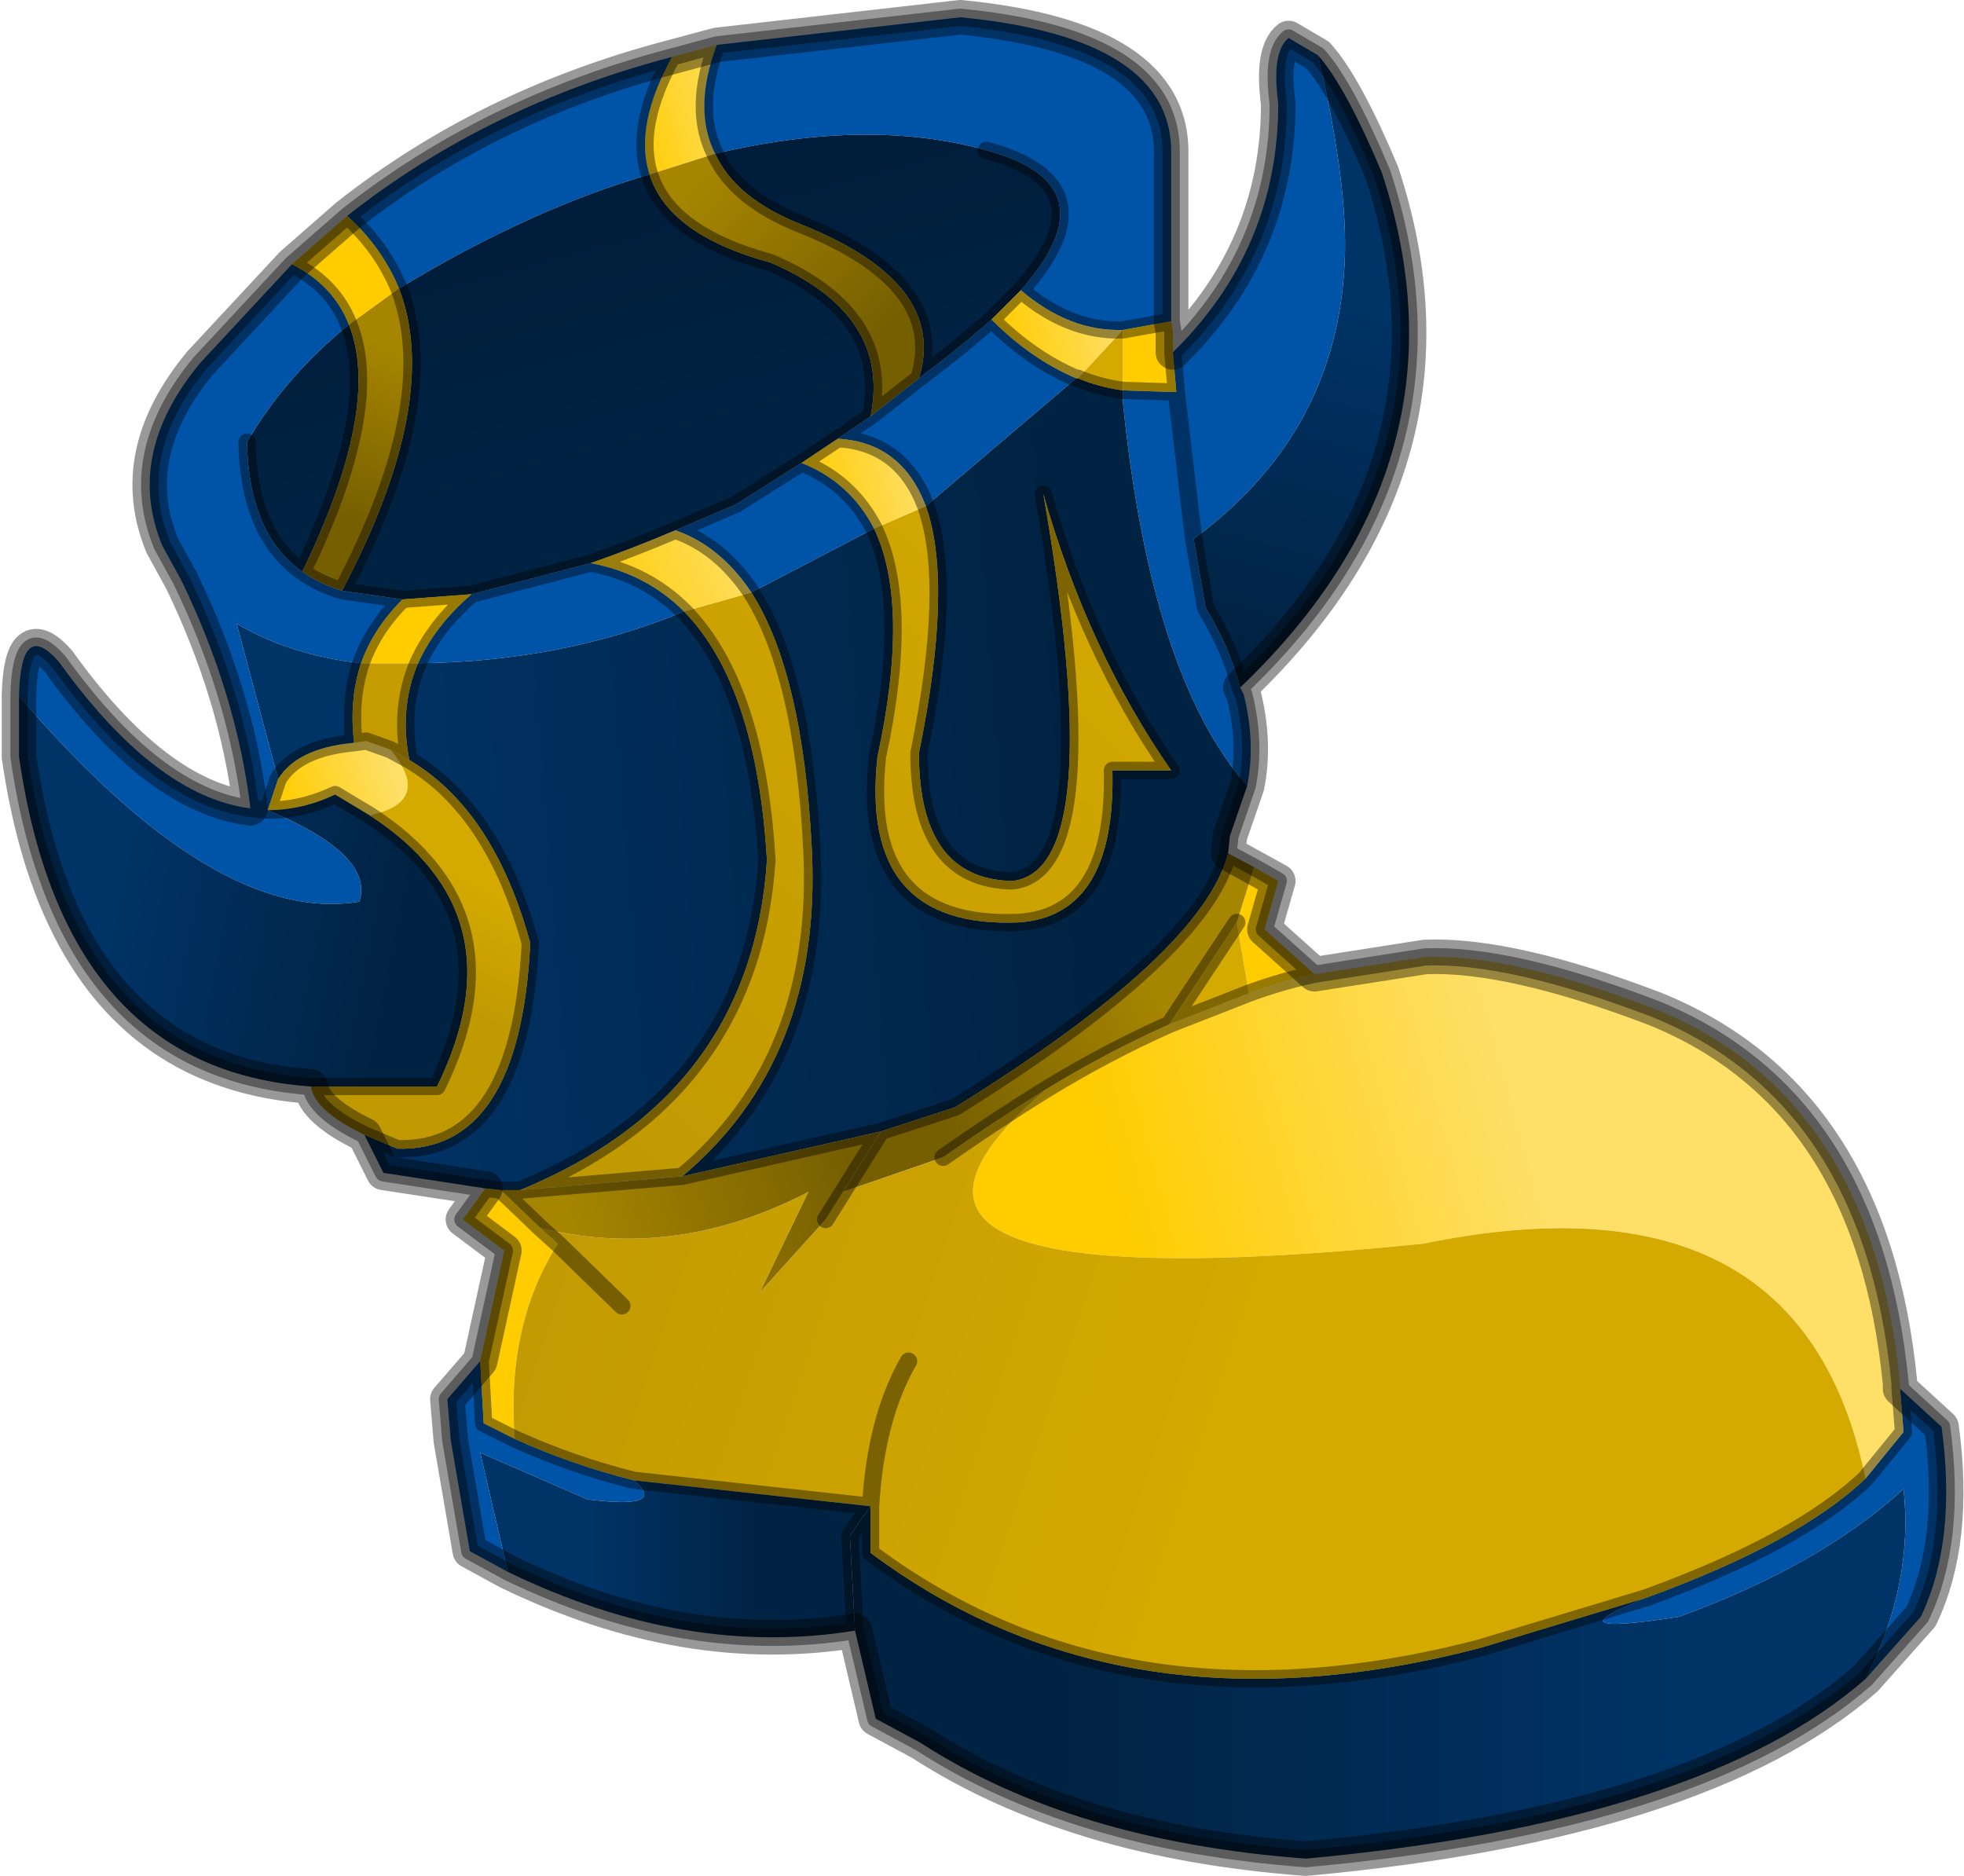 <?xml version="1.0" encoding="UTF-8" standalone="no"?>
<svg xmlns:xlink="http://www.w3.org/1999/xlink" height="54.3px" width="56.85px" xmlns="http://www.w3.org/2000/svg">
  <g transform="matrix(1.0, 0.0, 0.0, 1.0, 28.45, 27.15)">
    <path d="M-9.0 -25.5 L-7.7 -25.85 Q-8.4 -24.0 -7.75 -22.7 L-9.65 -22.1 Q-10.1 -23.5 -9.0 -25.5" fill="url(#gradient0)" fill-rule="evenodd" stroke="none"/>
    <path d="M5.5 -16.95 Q8.55 -19.95 8.55 -24.15 8.35 -25.65 8.85 -26.05 L9.7 -25.55 Q10.65 -21.5 10.45 -19.2 10.1 -14.5 6.1 -11.55 L5.6 -15.8 6.1 -11.55 6.45 -9.55 Q7.15 -8.4 7.45 -7.25 L7.55 -7.05 Q7.9 -5.65 7.65 -4.4 4.85 -7.6 4.05 -15.55 L4.05 -15.85 5.6 -15.8 5.5 -16.95 M26.55 13.05 L27.75 14.15 Q28.2 17.45 27.15 19.65 L25.55 21.45 Q26.95 18.7 26.65 15.95 24.25 18.15 20.15 19.65 16.3 20.25 19.2 19.1 23.6 17.5 25.55 15.65 L26.65 14.3 26.55 13.05 M-13.75 18.35 L-14.85 17.75 -15.4 14.55 -15.5 13.35 -14.55 12.25 -14.45 14.05 -13.55 14.5 Q-11.9 15.25 -10.1 15.7 -9.1 16.55 -11.45 16.25 L-14.55 14.9 -13.75 18.35 M-27.9 -7.0 Q-27.85 -9.25 -26.75 -8.0 -23.95 -4.1 -21.2 -3.75 -21.6 -7.05 -23.2 -10.35 L-23.75 -11.35 Q-24.85 -14.0 -22.65 -16.65 L-20.0 -19.5 Q-18.8 -18.9 -18.35 -17.75 -20.2 -16.25 -21.3 -14.35 -21.25 -11.7 -19.7 -10.6 -19.2 -10.25 -18.55 -10.05 L-16.8 -9.8 Q-17.65 -8.95 -18.0 -7.95 -20.1 -8.2 -21.6 -9.1 L-20.4 -4.6 -20.7 -3.7 -21.2 -3.75 -20.7 -3.7 Q-17.6 -2.4 -18.05 -1.05 -22.2 -0.35 -27.9 -7.0 M-18.4 -20.9 Q-14.35 -24.1 -9.0 -25.5 -10.1 -23.5 -9.65 -22.1 -13.1 -21.1 -16.9 -18.8 -17.4 -20.0 -18.4 -20.9 M-7.7 -25.85 L-0.65 -26.65 Q5.55 -26.05 5.45 -22.65 L5.45 -21.75 5.45 -17.85 4.05 -17.6 Q2.5 -17.55 1.1 -18.75 3.8 -21.8 0.1 -22.8 -3.3 -23.75 -7.75 -22.7 -8.4 -24.0 -7.7 -25.85 M-1.85 -16.2 Q-0.65 -17.1 0.25 -17.9 1.4 -16.75 2.7 -16.2 L-1.65 -12.5 Q-2.35 -14.35 -4.2 -14.45 L-3.25 -15.1 -1.85 -16.2 M-3.15 -11.85 L-6.7 -10.0 Q-7.6 -11.35 -8.9 -11.8 L-7.15 -12.55 -5.25 -13.75 Q-3.85 -13.2 -3.15 -11.85 M-14.8 -9.95 L-11.35 -10.85 Q-9.75 -10.55 -8.65 -9.45 -12.15 -8.0 -16.35 -7.95 -15.85 -9.05 -14.8 -9.95" fill="#0054a8" fill-rule="evenodd" stroke="none"/>
    <path d="M-20.7 -3.7 L-20.4 -4.6 Q-19.85 -5.5 -18.2 -5.65 L-17.85 -5.7 -17.15 -5.45 Q-15.9 -3.95 -17.75 -3.55 L-18.75 -4.15 Q-19.7 -3.7 -20.7 -3.7" fill="url(#gradient1)" fill-rule="evenodd" stroke="none"/>
    <path d="M7.65 -4.4 L7.15 -2.95 7.1 -2.45 Q6.35 0.45 -0.8 4.9 L-2.95 5.6 -8.7 6.9 Q-4.65 3.5 -4.95 -2.55 -5.2 -7.65 -6.7 -10.0 L-3.15 -11.85 Q-2.1 -9.65 -3.05 -5.25 -3.6 -0.25 1.05 -0.45 3.85 -0.65 3.75 -4.85 L5.45 -4.85 Q3.05 -8.3 1.75 -12.85 3.65 -1.95 0.85 -1.65 -1.85 -1.7 -1.85 -5.35 -0.85 -10.25 -1.65 -12.5 L2.7 -16.2 2.75 -16.2 Q3.35 -15.95 4.05 -15.85 L4.05 -15.55 Q4.85 -7.6 7.65 -4.4 M-14.4 7.25 L-17.35 6.8 -17.9 5.7 -16.95 6.1 Q-13.4 6.2 -13.1 0.15 -14.15 -3.7 -16.6 -5.15 -16.9 -6.65 -16.35 -7.95 -12.15 -8.0 -8.65 -9.45 -6.55 -7.3 -6.25 -2.25 -6.7 4.55 -13.4 7.3 L-13.95 7.3 -14.4 7.25 M-18.2 -5.65 Q-19.85 -5.5 -20.4 -4.6 L-21.6 -9.1 Q-20.1 -8.2 -18.0 -7.95 -18.35 -6.9 -18.2 -5.65" fill="url(#gradient2)" fill-rule="evenodd" stroke="none"/>
    <path d="M-19.45 4.3 Q-26.6 3.8 -27.9 -5.25 L-27.9 -7.0 Q-22.2 -0.35 -18.05 -1.05 -17.6 -2.4 -20.7 -3.7 -19.7 -3.7 -18.75 -4.15 L-17.75 -3.55 Q-13.35 -0.7 -15.8 4.3 L-19.45 4.3" fill="url(#gradient3)" fill-rule="evenodd" stroke="none"/>
    <path d="M0.1 -22.8 Q3.8 -21.8 1.1 -18.75 L0.25 -17.9 Q-0.65 -17.1 -1.85 -16.2 -1.0 -18.95 -5.25 -20.65 -7.15 -21.4 -7.75 -22.7 -3.3 -23.75 0.1 -22.8 M-16.8 -9.8 L-18.55 -10.05 Q-15.65 -15.55 -16.9 -18.8 -13.1 -21.1 -9.65 -22.1 -9.1 -20.35 -6.15 -19.55 -2.65 -18.05 -3.25 -15.1 L-4.2 -14.45 -5.25 -13.75 -7.15 -12.55 -8.9 -11.8 Q-10.2 -11.25 -11.35 -10.85 L-14.8 -9.95 -16.8 -9.8 M-19.7 -10.6 Q-21.25 -11.7 -21.3 -14.35 -20.2 -16.25 -18.35 -17.75 -17.4 -15.35 -19.7 -10.6" fill="url(#gradient4)" fill-rule="evenodd" stroke="none"/>
    <path d="M-7.75 -22.7 Q-7.15 -21.4 -5.25 -20.65 -1.0 -18.95 -1.85 -16.2 L-3.25 -15.1 Q-2.65 -18.05 -6.15 -19.55 -9.1 -20.35 -9.65 -22.1 L-7.75 -22.7" fill="url(#gradient5)" fill-rule="evenodd" stroke="none"/>
    <path d="M2.75 -16.2 L4.05 -17.6 4.05 -15.85 Q3.35 -15.95 2.75 -16.2 M-1.65 -12.5 Q-0.85 -10.25 -1.85 -5.35 -1.85 -1.7 0.85 -1.65 3.65 -1.95 1.75 -12.85 3.05 -8.3 5.45 -4.85 L3.75 -4.85 Q3.85 -0.65 1.05 -0.45 -3.6 -0.25 -3.05 -5.25 -2.1 -9.65 -3.15 -11.85 L-1.65 -12.5 M-6.7 -10.0 Q-5.2 -7.65 -4.95 -2.55 -4.65 3.5 -8.7 6.9 L-13.4 7.3 Q-6.7 4.55 -6.25 -2.25 -6.55 -7.3 -8.65 -9.45 L-6.7 -10.0 M-17.15 -5.45 L-17.85 -5.7 -18.2 -5.65 Q-18.35 -6.9 -18.0 -7.95 L-16.35 -7.95 Q-16.9 -6.65 -16.6 -5.15 L-17.15 -5.45" fill="url(#gradient6)" fill-rule="evenodd" stroke="none"/>
    <path d="M-5.25 -13.75 L-4.2 -14.45 Q-2.35 -14.35 -1.65 -12.5 L-3.15 -11.85 Q-3.85 -13.2 -5.25 -13.75" fill="url(#gradient7)" fill-rule="evenodd" stroke="none"/>
    <path d="M7.85 -2.05 L8.55 -1.65 8.15 -0.25 9.6 1.05 Q8.65 1.25 7.7 1.6 L7.35 -0.45 7.85 -2.05 M-14.55 12.25 L-13.85 9.05 -15.05 8.15 -14.4 7.25 -13.95 7.3 -12.8 8.4 -12.3 8.85 Q-13.8 11.2 -13.55 14.5 L-14.45 14.05 -14.55 12.25 M-20.0 -19.5 L-18.4 -20.9 Q-17.4 -20.0 -16.9 -18.8 L-18.35 -17.75 Q-18.8 -18.9 -20.0 -19.5 M5.45 -17.85 L5.5 -17.55 5.5 -16.95 5.6 -15.8 4.05 -15.85 4.05 -17.6 5.45 -17.85 M-18.0 -7.95 Q-17.65 -8.95 -16.8 -9.8 L-14.8 -9.95 Q-15.85 -9.05 -16.35 -7.95 L-18.0 -7.95" fill="#ffcc00" fill-rule="evenodd" stroke="none"/>
    <path d="M-18.55 -10.05 Q-19.2 -10.25 -19.7 -10.6 -17.4 -15.35 -18.35 -17.75 L-16.9 -18.8 Q-15.65 -15.55 -18.55 -10.05" fill="url(#gradient8)" fill-rule="evenodd" stroke="none"/>
    <path d="M-17.9 5.7 Q-19.35 5.0 -19.45 4.3 L-15.8 4.3 Q-13.35 -0.7 -17.75 -3.55 -15.9 -3.95 -17.15 -5.45 L-16.6 -5.15 Q-14.15 -3.7 -13.1 0.15 -13.4 6.2 -16.95 6.1 L-17.9 5.7" fill="url(#gradient9)" fill-rule="evenodd" stroke="none"/>
    <path d="M-11.35 -10.85 Q-10.2 -11.25 -8.9 -11.8 -7.6 -11.35 -6.7 -10.0 L-8.65 -9.45 Q-9.75 -10.55 -11.35 -10.85" fill="url(#gradient10)" fill-rule="evenodd" stroke="none"/>
    <path d="M0.25 -17.9 L1.1 -18.75 Q2.5 -17.55 4.05 -17.6 L2.75 -16.2 2.7 -16.2 Q1.4 -16.75 0.25 -17.9" fill="url(#gradient11)" fill-rule="evenodd" stroke="none"/>
    <path d="M9.7 -25.55 Q10.5 -24.65 11.55 -22.15 14.3 -13.8 7.45 -7.25 7.15 -8.4 6.45 -9.55 L6.1 -11.55 Q10.1 -14.5 10.45 -19.2 10.65 -21.5 9.7 -25.55" fill="url(#gradient12)" fill-rule="evenodd" stroke="none"/>
    <path d="M7.1 -2.45 L7.85 -2.05 7.35 -0.45 5.4 2.5 Q3.6 3.3 1.8 4.4 0.35 5.3 -1.15 6.35 L-4.05 7.35 -2.95 5.6 -0.8 4.9 Q6.35 0.45 7.1 -2.45" fill="url(#gradient13)" fill-rule="evenodd" stroke="none"/>
    <path d="M9.6 1.05 L12.8 0.55 Q15.25 0.45 19.45 2.05 25.75 4.6 26.55 12.9 L26.55 13.05 26.65 14.3 25.55 15.65 Q23.7 6.6 12.75 8.85 -5.5 10.7 1.8 4.4 3.6 3.3 5.4 2.5 L7.7 1.6 Q8.65 1.25 9.6 1.05" fill="url(#gradient14)" fill-rule="evenodd" stroke="none"/>
    <path d="M25.55 21.45 Q20.8 25.6 9.35 26.65 2.6 26.15 -1.8 23.3 L-3.1 22.6 -3.7 20.05 -3.85 17.3 -3.25 16.45 -3.25 17.8 Q4.05 23.25 14.4 20.55 L19.2 19.1 Q16.3 20.25 20.15 19.65 24.25 18.15 26.65 15.95 26.95 18.7 25.55 21.45" fill="url(#gradient15)" fill-rule="evenodd" stroke="none"/>
    <path d="M7.7 1.6 L5.4 2.5 7.35 -0.45 7.7 1.6" fill="#d5aa00" fill-rule="evenodd" stroke="none"/>
    <path d="M19.2 19.1 L14.4 20.55 Q4.05 23.25 -3.25 17.8 L-3.25 16.45 -10.1 15.7 Q-11.9 15.25 -13.55 14.5 -13.8 11.2 -12.3 8.85 L-12.8 8.4 Q-8.9 9.35 -5.05 7.35 L-6.45 10.25 -4.55 8.15 -4.05 7.35 -1.15 6.35 Q0.35 5.3 1.8 4.4 -5.5 10.7 12.75 8.85 23.7 6.6 25.55 15.65 23.6 17.5 19.2 19.1 M-10.45 10.65 L-12.3 8.85 -10.45 10.65 M-2.15 12.25 Q-3.1 13.9 -3.25 16.45 -3.1 13.9 -2.15 12.25" fill="url(#gradient16)" fill-rule="evenodd" stroke="none"/>
    <path d="M-8.7 6.9 L-2.95 5.6 -4.05 7.35 -4.55 8.15 -6.45 10.25 -5.05 7.35 Q-8.9 9.35 -12.8 8.4 L-13.95 7.3 -13.4 7.3 -8.7 6.9" fill="url(#gradient17)" fill-rule="evenodd" stroke="none"/>
    <path d="M-3.7 20.05 Q-8.6 20.85 -13.75 18.35 L-14.55 14.9 -11.45 16.25 Q-9.1 16.55 -10.1 15.7 L-3.25 16.45 -3.85 17.3 -3.7 20.05" fill="url(#gradient18)" fill-rule="evenodd" stroke="none"/>
    <path d="M5.5 -16.95 Q8.55 -19.95 8.55 -24.15 8.35 -25.65 8.85 -26.05 L9.7 -25.55 Q10.5 -24.65 11.55 -22.15 14.3 -13.8 7.45 -7.25 L7.55 -7.05 Q7.9 -5.65 7.65 -4.4 L7.15 -2.95 7.1 -2.45 7.85 -2.05 8.55 -1.65 8.15 -0.25 9.6 1.05 12.8 0.55 Q15.25 0.45 19.45 2.05 25.75 4.6 26.55 12.9 L26.55 13.05 27.75 14.15 Q28.2 17.45 27.15 19.65 L25.55 21.45 Q20.8 25.6 9.35 26.65 2.6 26.15 -1.8 23.3 L-3.1 22.6 -3.7 20.05 Q-8.6 20.85 -13.75 18.35 L-14.85 17.75 -15.4 14.55 -15.5 13.35 -14.55 12.25 -13.85 9.05 -15.05 8.15 -14.4 7.25 -17.35 6.8 -17.9 5.7 Q-19.35 5.0 -19.45 4.3 -26.6 3.8 -27.9 -5.25 L-27.9 -7.0 Q-27.85 -9.25 -26.75 -8.0 -23.95 -4.1 -21.2 -3.75 -21.6 -7.05 -23.2 -10.35 L-23.75 -11.35 Q-24.85 -14.0 -22.65 -16.65 L-20.0 -19.5 -18.4 -20.9 Q-14.35 -24.1 -9.0 -25.5 L-7.7 -25.85 -0.65 -26.65 Q5.55 -26.05 5.45 -22.65 L5.45 -21.75 5.45 -17.85 5.5 -17.55 5.5 -16.95 5.6 -15.8 6.1 -11.55 6.45 -9.55 Q7.15 -8.4 7.45 -7.25 M1.1 -18.75 Q3.8 -21.8 0.1 -22.8 M-7.75 -22.7 Q-7.15 -21.4 -5.25 -20.65 -1.0 -18.95 -1.85 -16.2 -0.65 -17.1 0.25 -17.9 L1.1 -18.75 Q2.5 -17.55 4.05 -17.6 L5.45 -17.85 M2.7 -16.2 L2.75 -16.2 Q3.35 -15.95 4.05 -15.85 L5.6 -15.8 M0.25 -17.9 Q1.4 -16.75 2.7 -16.2 M-1.65 -12.5 Q-0.85 -10.25 -1.85 -5.35 -1.85 -1.7 0.85 -1.65 3.65 -1.95 1.75 -12.85 3.05 -8.3 5.45 -4.85 L3.75 -4.85 Q3.85 -0.65 1.05 -0.45 -3.6 -0.25 -3.05 -5.25 -2.1 -9.65 -3.15 -11.85 -3.85 -13.2 -5.25 -13.75 L-4.2 -14.45 -3.25 -15.1 -1.85 -16.2 M-6.7 -10.0 Q-5.2 -7.65 -4.95 -2.55 -4.65 3.5 -8.7 6.9 L-2.95 5.6 -0.8 4.9 Q6.35 0.45 7.1 -2.45 M25.55 15.65 L26.65 14.3 26.55 13.05 M-3.25 16.45 L-3.25 17.8 Q4.05 23.25 14.4 20.55 L19.2 19.1 Q23.6 17.5 25.55 15.65 M1.8 4.4 Q0.35 5.3 -1.15 6.35 M-4.05 7.35 L-4.55 8.15 M-12.8 8.4 L-12.3 8.85 -10.45 10.65 M5.4 2.5 Q3.6 3.3 1.8 4.4 M7.7 1.6 L5.4 2.5 7.35 -0.45 M7.7 1.6 Q8.65 1.25 9.6 1.05 M-20.7 -3.7 L-21.2 -3.75 M-20.4 -4.6 L-20.7 -3.7 Q-19.7 -3.7 -18.75 -4.15 L-17.75 -3.55 Q-13.35 -0.7 -15.8 4.3 L-19.45 4.3 M-17.15 -5.45 L-17.85 -5.7 -18.2 -5.65 Q-19.85 -5.5 -20.4 -4.6 M-18.0 -7.95 Q-17.65 -8.95 -16.8 -9.8 L-18.55 -10.05 Q-19.2 -10.25 -19.7 -10.6 -21.25 -11.7 -21.3 -14.35 M-18.35 -17.75 Q-18.8 -18.9 -20.0 -19.5 M-9.65 -22.1 Q-9.1 -20.35 -6.15 -19.55 -2.65 -18.05 -3.25 -15.1 M-8.9 -11.8 L-7.15 -12.55 -5.25 -13.75 M-1.65 -12.5 Q-2.35 -14.35 -4.2 -14.45 M-16.9 -18.8 Q-17.4 -20.0 -18.4 -20.9 M-9.65 -22.1 Q-10.1 -23.5 -9.0 -25.5 M-14.8 -9.95 L-11.35 -10.85 Q-10.2 -11.25 -8.9 -11.8 -7.6 -11.35 -6.7 -10.0 M-8.65 -9.45 Q-6.55 -7.3 -6.25 -2.25 -6.7 4.55 -13.4 7.3 L-8.7 6.9 M-16.35 -7.95 Q-15.85 -9.05 -14.8 -9.95 L-16.8 -9.8 M-16.6 -5.15 L-17.15 -5.45 M-18.2 -5.65 Q-18.35 -6.9 -18.0 -7.95 M-16.6 -5.15 Q-16.9 -6.65 -16.35 -7.95 M-8.65 -9.45 Q-9.75 -10.55 -11.35 -10.85 M-18.35 -17.75 Q-17.4 -15.35 -19.7 -10.6 M-18.55 -10.05 Q-15.65 -15.55 -16.9 -18.8 M-7.7 -25.85 Q-8.4 -24.0 -7.75 -22.7 M-2.95 5.6 L-4.05 7.35 M-17.9 5.7 L-16.95 6.1 Q-13.4 6.2 -13.1 0.15 -14.15 -3.7 -16.6 -5.15 M-13.95 7.3 L-12.8 8.4 M-14.4 7.25 L-13.95 7.3 -13.4 7.3 M-14.55 12.25 L-14.45 14.05 -13.55 14.5 Q-11.9 15.25 -10.1 15.7 L-3.25 16.45 Q-3.1 13.9 -2.15 12.25 M-3.25 16.45 L-3.85 17.3 -3.7 20.05" fill="none" stroke="#000000" stroke-linecap="round" stroke-linejoin="round" stroke-opacity="0.4" stroke-width="0.5"/>
    <path d="M9.7 -25.55 Q10.5 -24.65 11.55 -22.15 14.3 -13.8 7.45 -7.25 L7.55 -7.05 Q7.9 -5.65 7.65 -4.4 L7.15 -2.95 7.1 -2.45 8.55 -1.65 8.15 -0.25 9.6 1.05 12.8 0.55 Q15.25 0.45 19.45 2.05 25.75 4.6 26.55 12.9 L26.55 13.05 27.75 14.15 Q28.2 17.45 27.15 19.65 L25.55 21.45 Q20.8 25.6 9.35 26.65 2.6 26.15 -1.8 23.3 L-3.1 22.6 -3.7 20.05 Q-8.6 20.85 -13.75 18.35 L-14.85 17.75 -15.4 14.55 -15.5 13.35 -14.55 12.25 -13.85 9.05 -15.05 8.15 -14.4 7.25 -17.35 6.8 -17.9 5.7 Q-19.35 5.0 -19.45 4.3 -26.6 3.8 -27.9 -5.25 L-27.9 -7.0 Q-27.85 -9.25 -26.75 -8.0 -23.95 -4.1 -21.2 -3.75 -21.6 -7.05 -23.2 -10.35 L-23.75 -11.35 Q-24.85 -14.0 -22.65 -16.65 L-20.0 -19.5 -18.4 -20.9 Q-14.35 -24.1 -9.0 -25.5 L-7.7 -25.85 -0.65 -26.65 Q5.55 -26.05 5.45 -22.65 L5.45 -21.75 5.45 -17.85 5.5 -17.55 5.5 -16.95 Q8.55 -19.95 8.55 -24.15 8.35 -25.65 8.85 -26.05 L9.7 -25.55 Z" fill="none" stroke="#000000" stroke-linecap="round" stroke-linejoin="round" stroke-opacity="0.4" stroke-width="1.0"/>
  </g>
  <defs>
    <linearGradient gradientTransform="matrix(0.002, -4.0E-4, 5.0E-4, 0.002, -8.7, -24.0)" gradientUnits="userSpaceOnUse" id="gradient0" spreadMethod="pad" x1="-819.2" x2="819.2">
      <stop offset="0.0" stop-color="#ffcc00"/>
      <stop offset="1.0" stop-color="#fedf67"/>
    </linearGradient>
    <linearGradient gradientTransform="matrix(0.002, -6.0E-4, 3.0E-4, 0.001, -18.75, -4.45)" gradientUnits="userSpaceOnUse" id="gradient1" spreadMethod="pad" x1="-819.2" x2="819.2">
      <stop offset="0.0" stop-color="#ffcc00"/>
      <stop offset="1.0" stop-color="#fedf67"/>
    </linearGradient>
    <linearGradient gradientTransform="matrix(0.013, -0.001, 0.001, 0.013, -7.95, -4.25)" gradientUnits="userSpaceOnUse" id="gradient2" spreadMethod="pad" x1="-819.2" x2="819.2">
      <stop offset="0.0" stop-color="#003366"/>
      <stop offset="0.988" stop-color="#012343"/>
    </linearGradient>
    <linearGradient gradientTransform="matrix(0.005, 0.001, -0.001, 0.005, -20.95, -0.55)" gradientUnits="userSpaceOnUse" id="gradient3" spreadMethod="pad" x1="-819.2" x2="819.2">
      <stop offset="0.0" stop-color="#003366"/>
      <stop offset="0.988" stop-color="#012343"/>
    </linearGradient>
    <linearGradient gradientTransform="matrix(0.001, 0.004, -0.015, 0.004, -9.55, -17.45)" gradientUnits="userSpaceOnUse" id="gradient4" spreadMethod="pad" x1="-819.2" x2="819.2">
      <stop offset="0.0" stop-color="#001e3c"/>
      <stop offset="0.988" stop-color="#012343"/>
    </linearGradient>
    <linearGradient gradientTransform="matrix(0.003, 0.003, -0.001, 0.001, -5.55, -19.65)" gradientUnits="userSpaceOnUse" id="gradient5" spreadMethod="pad" x1="-819.2" x2="819.2">
      <stop offset="0.0" stop-color="#a68500"/>
      <stop offset="0.988" stop-color="#765f01"/>
    </linearGradient>
    <linearGradient gradientTransform="matrix(-0.011, 0.011, -0.008, -0.008, -5.4, -6.7)" gradientUnits="userSpaceOnUse" id="gradient6" spreadMethod="pad" x1="-819.2" x2="819.2">
      <stop offset="0.0" stop-color="#d5aa00"/>
      <stop offset="1.0" stop-color="#c19a02"/>
    </linearGradient>
    <linearGradient gradientTransform="matrix(0.002, -5.0E-4, 4.0E-4, 0.002, -3.5, -13.2)" gradientUnits="userSpaceOnUse" id="gradient7" spreadMethod="pad" x1="-819.2" x2="819.2">
      <stop offset="0.0" stop-color="#ffcc00"/>
      <stop offset="1.0" stop-color="#fedf67"/>
    </linearGradient>
    <linearGradient gradientTransform="matrix(-8.0E-4, 0.003, -0.001, -4.0E-4, -17.95, -14.65)" gradientUnits="userSpaceOnUse" id="gradient8" spreadMethod="pad" x1="-819.2" x2="819.2">
      <stop offset="0.0" stop-color="#a68500"/>
      <stop offset="0.988" stop-color="#765f01"/>
    </linearGradient>
    <linearGradient gradientTransform="matrix(-9.0E-4, 0.002, -0.004, -0.002, -15.7, -0.3)" gradientUnits="userSpaceOnUse" id="gradient9" spreadMethod="pad" x1="-819.2" x2="819.2">
      <stop offset="0.0" stop-color="#d5aa00"/>
      <stop offset="1.0" stop-color="#c19a02"/>
    </linearGradient>
    <linearGradient gradientTransform="matrix(0.003, -7.0E-4, 4.0E-4, 0.001, -9.05, -10.55)" gradientUnits="userSpaceOnUse" id="gradient10" spreadMethod="pad" x1="-819.2" x2="819.2">
      <stop offset="0.0" stop-color="#ffcc00"/>
      <stop offset="1.0" stop-color="#fedf67"/>
    </linearGradient>
    <linearGradient gradientTransform="matrix(0.002, -5.0E-4, 5.0E-4, 0.002, 2.2, -17.6)" gradientUnits="userSpaceOnUse" id="gradient11" spreadMethod="pad" x1="-819.2" x2="819.2">
      <stop offset="0.0" stop-color="#ffcc00"/>
      <stop offset="1.0" stop-color="#fedf67"/>
    </linearGradient>
    <linearGradient gradientTransform="matrix(-0.002, 0.006, -0.003, -8.0E-4, 9.05, -13.4)" gradientUnits="userSpaceOnUse" id="gradient12" spreadMethod="pad" x1="-819.2" x2="819.2">
      <stop offset="0.0" stop-color="#003366"/>
      <stop offset="0.988" stop-color="#012343"/>
    </linearGradient>
    <linearGradient gradientTransform="matrix(-0.004, 0.002, -0.001, -0.002, 1.5, 2.8)" gradientUnits="userSpaceOnUse" id="gradient13" spreadMethod="pad" x1="-819.2" x2="819.2">
      <stop offset="0.0" stop-color="#a68500"/>
      <stop offset="0.988" stop-color="#765f01"/>
    </linearGradient>
    <linearGradient gradientTransform="matrix(0.007, -0.002, 0.003, 0.011, 10.65, 10.15)" gradientUnits="userSpaceOnUse" id="gradient14" spreadMethod="pad" x1="-819.2" x2="819.2">
      <stop offset="0.0" stop-color="#ffcc00"/>
      <stop offset="1.0" stop-color="#fedf67"/>
    </linearGradient>
    <linearGradient gradientTransform="matrix(-0.011, 0.0, 0.0, -0.006, 11.05, 21.3)" gradientUnits="userSpaceOnUse" id="gradient15" spreadMethod="pad" x1="-819.2" x2="819.2">
      <stop offset="0.0" stop-color="#003366"/>
      <stop offset="0.988" stop-color="#012343"/>
    </linearGradient>
    <linearGradient gradientTransform="matrix(-0.013, -0.004, 0.003, -0.009, -2.55, 11.1)" gradientUnits="userSpaceOnUse" id="gradient16" spreadMethod="pad" x1="-819.2" x2="819.2">
      <stop offset="0.0" stop-color="#d5aa00"/>
      <stop offset="1.0" stop-color="#c19a02"/>
    </linearGradient>
    <linearGradient gradientTransform="matrix(0.005, -0.001, 8.0E-4, 0.003, -7.65, 8.1)" gradientUnits="userSpaceOnUse" id="gradient17" spreadMethod="pad" x1="-819.2" x2="819.2">
      <stop offset="0.0" stop-color="#a68500"/>
      <stop offset="0.988" stop-color="#765f01"/>
    </linearGradient>
    <linearGradient gradientTransform="matrix(0.003, 0.0, 0.0, 0.003, -8.9, 17.55)" gradientUnits="userSpaceOnUse" id="gradient18" spreadMethod="pad" x1="-819.2" x2="819.2">
      <stop offset="0.0" stop-color="#003366"/>
      <stop offset="0.988" stop-color="#012343"/>
    </linearGradient>
  </defs>
</svg>
